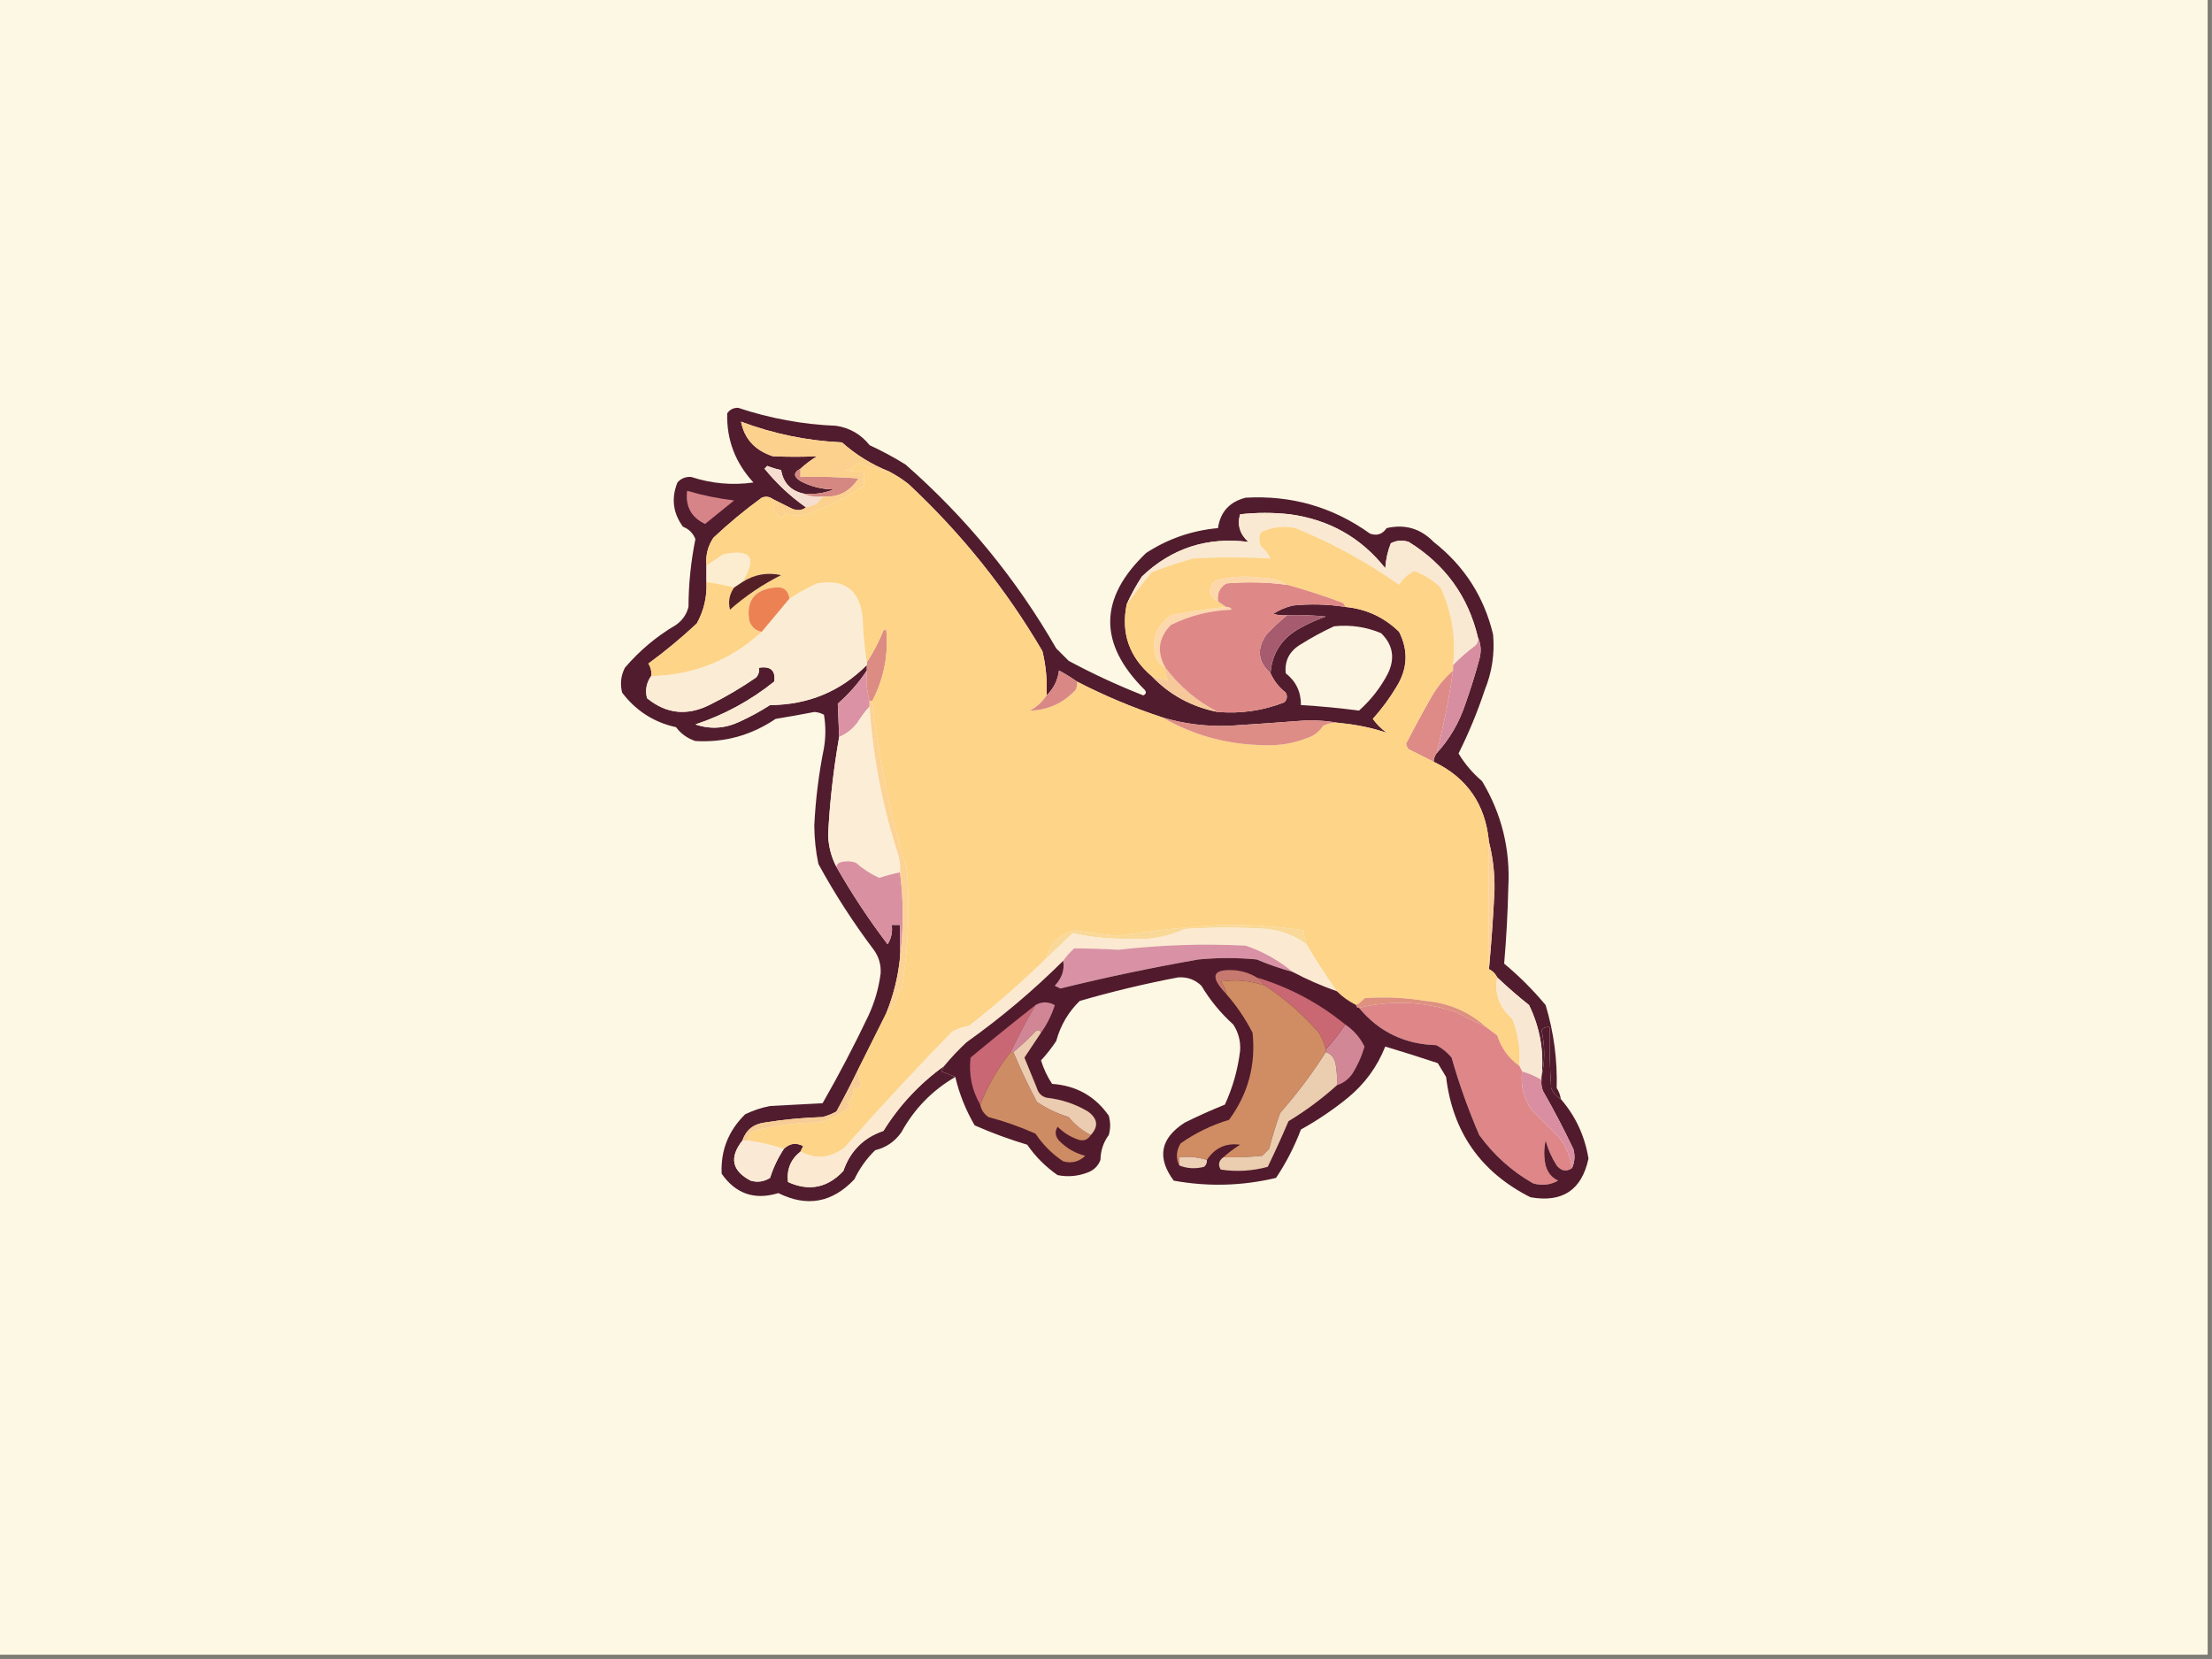 <?xml version="1.0" encoding="UTF-8"?>
<!DOCTYPE svg PUBLIC "-//W3C//DTD SVG 1.1//EN" "http://www.w3.org/Graphics/SVG/1.1/DTD/svg11.dtd">
<svg xmlns="http://www.w3.org/2000/svg" version="1.1" width="800px" height="600px" style="shape-rendering:geometricPrecision; text-rendering:geometricPrecision; image-rendering:optimizeQuality; fill-rule:evenodd; clip-rule:evenodd" xmlns:xlink="http://www.w3.org/1999/xlink">
<rect width="100%" height="100%" fill="#808080" stroke="none"/>
<g><path style="opacity:1" fill="#fdf8e3" d="M -0.5,-0.5 C 265.833,-0.5 532.167,-0.5 798.5,-0.5C 798.5,199.167 798.5,398.833 798.5,598.5C 532.167,598.5 265.833,598.5 -0.5,598.5C -0.5,398.833 -0.5,199.167 -0.5,-0.5 Z"/></g>
<g><path style="opacity:1" fill="#511d2e" d="M 564.5,397.5 C 562.907,396.652 561.74,395.319 561,393.5C 560.5,386.174 560.334,378.841 560.5,371.5C 559.325,371.281 558.325,371.614 557.5,372.5C 558.808,378.296 558.808,383.963 557.5,389.5C 558.484,380.368 556.984,371.701 553,363.5C 548.974,360.302 545.141,356.968 541.5,353.5C 540.833,352.167 539.833,351.167 538.5,350.5C 539.377,341.02 540.044,331.52 540.5,322C 540.61,315.933 539.943,310.1 538.5,304.5C 537.254,290.948 530.588,281.281 518.5,275.5C 518.557,274.391 518.89,273.391 519.5,272.5C 524.248,267.352 527.748,261.352 530,254.5C 531.869,249.228 533.535,243.894 535,238.5C 535.801,235.633 535.634,232.966 534.5,230.5C 530.973,215.649 522.64,204.149 509.5,196C 507.231,195.242 505.064,195.409 503,196.5C 501.873,199.377 501.206,202.377 501,205.5C 492.215,194.42 480.715,187.92 466.5,186C 460.5,185.333 454.5,185.333 448.5,186C 447.391,189.826 448.391,193.159 451.5,196C 436.569,194.1 423.736,198.266 413,208.5C 410.888,211.727 409.055,215.06 407.5,218.5C 405.361,228.9 408.361,237.567 416.5,244.5C 423.045,251.348 431.045,255.681 440.5,257.5C 448.798,258.171 456.798,257.005 464.5,254C 465.517,252.951 465.684,251.784 465,250.5C 462.57,248.578 460.737,246.245 459.5,243.5C 460.05,236.084 463.717,230.584 470.5,227C 473.382,225.392 476.382,224.059 479.5,223C 474.845,222.501 470.179,222.334 465.5,222.5C 463.801,222.66 462.134,222.494 460.5,222C 462.635,220.619 464.968,219.619 467.5,219C 473.862,218.347 480.195,218.513 486.5,219.5C 494.067,220.2 500.567,223.2 506,228.5C 509.432,235.305 509.098,241.972 505,248.5C 502.527,252.618 499.694,256.451 496.5,260C 497.868,261.873 499.534,263.54 501.5,265C 496.076,263.203 490.409,262.036 484.5,261.5C 480.849,260.835 477.015,260.501 473,260.5C 463.506,261.232 454.006,261.899 444.5,262.5C 436.323,262.797 428.323,261.797 420.5,259.5C 409.796,255.979 399.463,251.646 389.5,246.5C 387.481,245.067 385.314,243.733 383,242.5C 382.528,246.11 381.028,249.11 378.5,251.5C 378.771,246.087 378.271,240.754 377,235.5C 363.836,213.051 347.669,192.884 328.5,175C 326.283,173.277 323.95,171.777 321.5,170.5C 315.271,168.021 309.604,164.521 304.5,160C 291.918,159.417 279.752,156.917 268,152.5C 269.242,158.755 273.076,162.921 279.5,165C 284.851,165.263 290.184,165.263 295.5,165C 293.34,166.332 291.34,167.832 289.5,169.5C 286.894,170.85 286.894,172.35 289.5,174C 293.232,175.969 297.232,176.969 301.5,177C 298.042,178.415 294.375,178.915 290.5,178.5C 285.943,177.443 283.277,174.61 282.5,170C 280.782,169.654 279.115,169.154 277.5,168.5C 277.167,168.833 276.833,169.167 276.5,169.5C 280.918,174.923 285.918,179.589 291.5,183.5C 290.054,184.613 288.387,184.78 286.5,184C 284.14,182.82 281.807,181.653 279.5,180.5C 278.262,179.588 276.928,179.421 275.5,180C 269.375,184.456 263.542,189.289 258,194.5C 255.994,197.536 255.16,200.869 255.5,204.5C 255.5,206.5 255.5,208.5 255.5,210.5C 255.749,215.836 254.582,220.836 252,225.5C 246.443,230.691 240.61,235.524 234.5,240C 235.38,241.356 235.714,242.856 235.5,244.5C 233.782,246.926 233.282,249.593 234,252.5C 240.909,258.157 248.409,258.99 256.5,255C 262.427,252.065 268.094,248.732 273.5,245C 274.337,243.989 274.67,242.822 274.5,241.5C 278.73,240.831 280.563,242.498 280,246.5C 271.434,253.367 261.934,258.533 251.5,262C 256.838,263.841 262.171,263.507 267.5,261C 271.327,259.254 274.993,257.254 278.5,255C 292.3,254.911 303.967,250.077 313.5,240.5C 313.5,241.167 313.5,241.833 313.5,242.5C 310.582,246.924 307.082,250.924 303,254.5C 303.158,258.459 303.325,262.459 303.5,266.5C 301.435,278.233 300.102,290.067 299.5,302C 299.666,306.167 300.666,310.001 302.5,313.5C 308.026,323.205 314.192,332.538 321,341.5C 322.352,339.406 322.852,337.073 322.5,334.5C 323.5,334.5 324.5,334.5 325.5,334.5C 325.5,338.5 325.5,342.5 325.5,346.5C 324.771,353.415 323.104,360.082 320.5,366.5C 317.186,373.128 313.853,379.795 310.5,386.5C 308.006,391.653 305.339,396.819 302.5,402C 300.913,402.862 299.246,403.529 297.5,404C 290.449,404.211 283.449,404.878 276.5,406C 272.455,406.551 269.788,408.718 268.5,412.5C 263.688,418.61 264.688,423.444 271.5,427C 273.971,427.706 276.305,427.373 278.5,426C 279.694,422.238 281.361,418.738 283.5,415.5C 285.567,413.488 287.9,413.154 290.5,414.5C 290.137,415.183 289.804,415.85 289.5,416.5C 285.957,419.287 284.457,422.954 285,427.5C 292.595,430.95 299.262,429.617 305,423.5C 307.519,416.249 312.352,411.416 319.5,409C 325.311,399.691 332.644,391.857 341.5,385.5C 341.196,386.15 340.863,386.817 340.5,387.5C 342.291,388.17 343.958,388.837 345.5,389.5C 337.185,394.316 330.685,400.983 326,409.5C 323.635,412.869 320.468,415.036 316.5,416C 313.386,419.06 310.886,422.56 309,426.5C 301.012,434.981 291.845,436.647 281.5,431.5C 272.922,434.122 266.089,431.788 261,424.5C 260.596,416.129 263.429,408.963 269.5,403C 272.363,401.601 275.363,400.601 278.5,400C 284.833,399.667 291.167,399.333 297.5,399C 303.367,388.768 308.867,378.268 314,367.5C 316.314,362.56 317.814,357.393 318.5,352C 318.671,348.871 317.838,346.037 316,343.5C 308.573,333.644 301.907,323.31 296,312.5C 295.021,307.889 294.521,303.223 294.5,298.5C 294.965,289.076 296.132,279.743 298,270.5C 298.667,266.5 298.667,262.5 298,258.5C 296.938,257.903 295.772,257.57 294.5,257.5C 289.845,258.398 285.178,259.231 280.5,260C 271.694,265.95 262.028,268.617 251.5,268C 248.638,267.07 246.305,265.403 244.5,263C 236.499,261.245 229.999,257.079 225,250.5C 224.21,247.366 224.543,244.366 226,241.5C 231.334,235.262 237.501,230.096 244.5,226C 246.81,224.363 248.31,222.196 249,219.5C 249.031,211.227 249.864,203.06 251.5,195C 250.68,192.846 249.18,191.346 247,190.5C 243.379,185.531 242.712,180.198 245,174.5C 246.299,173.02 247.966,172.354 250,172.5C 257.359,174.909 264.859,175.576 272.5,174.5C 265.926,167.37 262.76,159.037 263,149.5C 263.956,148.106 265.289,147.439 267,147.5C 278.529,151.343 290.362,153.51 302.5,154C 307.42,154.792 311.42,157.126 314.5,161C 318.993,163.079 323.326,165.412 327.5,168C 349.387,187.211 367.554,209.378 382,234.5C 383.5,236 385,237.5 386.5,239C 395.26,243.714 404.26,247.88 413.5,251.5C 414.521,250.998 414.688,250.332 414,249.5C 397.203,232.85 397.37,216.35 414.5,200C 422.397,194.857 431.064,191.857 440.5,191C 441.342,185.154 444.676,181.487 450.5,180C 467.093,179.047 482.093,183.38 495.5,193C 498.003,193.874 500.003,193.207 501.5,191C 508.114,189.475 513.78,191.142 518.5,196C 529.591,204.691 536.758,215.857 540,229.5C 540.616,236.381 539.616,243.048 537,249.5C 534.383,257.4 531.216,265.067 527.5,272.5C 529.739,276.247 532.573,279.58 536,282.5C 543.097,294.308 546.264,307.142 545.5,321C 545.288,330.222 544.788,339.388 544,348.5C 549.473,353.061 554.473,358.061 559,363.5C 561.937,373.257 563.27,383.257 563,393.5C 563.791,394.745 564.291,396.078 564.5,397.5 Z"/></g>
<g><path style="opacity:1" fill="#de8a86" d="M 525.5,242.5 C 524.09,252.64 522.09,262.64 519.5,272.5C 518.89,273.391 518.557,274.391 518.5,275.5C 515.553,274.027 512.553,272.527 509.5,271C 508.978,270.439 508.645,269.772 508.5,269C 511.532,263.103 514.699,257.269 518,251.5C 520.042,248.06 522.542,245.06 525.5,242.5 Z"/></g>
<g><path style="opacity:1" fill="#da92a4" d="M 313.5,242.5 C 313.185,246.371 313.518,250.038 314.5,253.5C 314.5,254.167 314.5,254.833 314.5,255.5C 312.863,257.316 311.363,259.316 310,261.5C 308.223,263.79 306.056,265.457 303.5,266.5C 303.325,262.459 303.158,258.459 303,254.5C 307.082,250.924 310.582,246.924 313.5,242.5 Z"/></g>
<g><path style="opacity:1" fill="#d88ea1" d="M 534.5,230.5 C 535.634,232.966 535.801,235.633 535,238.5C 533.535,243.894 531.869,249.228 530,254.5C 527.748,261.352 524.248,267.352 519.5,272.5C 522.09,262.64 524.09,252.64 525.5,242.5C 525.5,241.833 525.5,241.167 525.5,240.5C 527.949,237.958 530.616,235.624 533.5,233.5C 534.386,232.675 534.719,231.675 534.5,230.5 Z"/></g>
<g><path style="opacity:1" fill="#dd8c83" d="M 315.5,253.5 C 315.167,253.5 314.833,253.5 314.5,253.5C 313.518,250.038 313.185,246.371 313.5,242.5C 313.5,241.833 313.5,241.167 313.5,240.5C 313.5,240.167 313.5,239.833 313.5,239.5C 315.868,235.933 317.868,232.1 319.5,228C 319.833,227.833 320.167,227.667 320.5,227.5C 321.409,236.622 319.743,245.288 315.5,253.5 Z"/></g>
<g><path style="opacity:1" fill="#faecd5" d="M 313.5,239.5 C 313.5,239.833 313.5,240.167 313.5,240.5C 303.967,250.077 292.3,254.911 278.5,255C 274.993,257.254 271.327,259.254 267.5,261C 262.171,263.507 256.838,263.841 251.5,262C 261.934,258.533 271.434,253.367 280,246.5C 280.563,242.498 278.73,240.831 274.5,241.5C 274.67,242.822 274.337,243.989 273.5,245C 268.094,248.732 262.427,252.065 256.5,255C 248.409,258.99 240.909,258.157 234,252.5C 233.282,249.593 233.782,246.926 235.5,244.5C 250.941,244.102 264.274,238.769 275.5,228.5C 278.823,224.54 282.156,220.54 285.5,216.5C 288.646,214.425 291.979,212.592 295.5,211C 305.475,209.239 310.975,213.406 312,223.5C 312.173,229.016 312.673,234.349 313.5,239.5 Z"/></g>
<g><path style="opacity:1" fill="#fcecd0" d="M 268.5,210.5 C 267.5,211.167 266.5,211.833 265.5,212.5C 262.316,211.677 258.983,211.01 255.5,210.5C 255.5,208.5 255.5,206.5 255.5,204.5C 257.464,203.218 259.464,201.885 261.5,200.5C 271.656,198.325 273.99,201.658 268.5,210.5 Z"/></g>
<g><path style="opacity:1" fill="#fae9d2" d="M 534.5,230.5 C 534.719,231.675 534.386,232.675 533.5,233.5C 530.616,235.624 527.949,237.958 525.5,240.5C 526.609,230.679 525.109,221.345 521,212.5C 518.217,209.86 515.05,207.86 511.5,206.5C 509.249,207.626 507.416,209.293 506,211.5C 494.222,203.197 481.722,196.364 468.5,191C 464.134,190.114 459.967,190.614 456,192.5C 455.333,194.167 455.333,195.833 456,197.5C 457.529,198.729 458.696,200.229 459.5,202C 450.198,201.481 440.865,201.481 431.5,202C 426.405,203.38 421.405,205.047 416.5,207C 413.36,210.812 410.36,214.645 407.5,218.5C 409.055,215.06 410.888,211.727 413,208.5C 423.736,198.266 436.569,194.1 451.5,196C 448.391,193.159 447.391,189.826 448.5,186C 454.5,185.333 460.5,185.333 466.5,186C 480.715,187.92 492.215,194.42 501,205.5C 501.206,202.377 501.873,199.377 503,196.5C 505.064,195.409 507.231,195.242 509.5,196C 522.64,204.149 530.973,215.649 534.5,230.5 Z"/></g>
<g><path style="opacity:1" fill="#d78489" d="M 248.5,177.5 C 254.052,179.137 259.719,180.304 265.5,181C 261.989,183.847 258.489,186.68 255,189.5C 249.983,187.137 247.816,183.137 248.5,177.5 Z"/></g>
<g><path style="opacity:1" fill="#f5ded0" d="M 290.5,178.5 C 292.607,179.468 294.941,179.802 297.5,179.5C 296.267,181.796 294.267,183.13 291.5,183.5C 285.918,179.589 280.918,174.923 276.5,169.5C 276.833,169.167 277.167,168.833 277.5,168.5C 279.115,169.154 280.782,169.654 282.5,170C 283.277,174.61 285.943,177.443 290.5,178.5 Z"/></g>
<g><path style="opacity:1" fill="#d48881" d="M 289.5,169.5 C 289.5,170.5 289.5,171.5 289.5,172.5C 296.508,172.334 303.508,172.5 310.5,173C 307.289,177.94 302.956,180.107 297.5,179.5C 294.941,179.802 292.607,179.468 290.5,178.5C 294.375,178.915 298.042,178.415 301.5,177C 297.232,176.969 293.232,175.969 289.5,174C 286.894,172.35 286.894,170.85 289.5,169.5 Z"/></g>
<g><path style="opacity:1" fill="#fed488" d="M 321.5,170.5 C 323.95,171.777 326.283,173.277 328.5,175C 347.669,192.884 363.836,213.051 377,235.5C 378.271,240.754 378.771,246.087 378.5,251.5C 377.023,253.807 375.023,255.64 372.5,257C 379.002,256.828 384.502,254.328 389,249.5C 389.483,248.552 389.649,247.552 389.5,246.5C 399.463,251.646 409.796,255.979 420.5,259.5C 431.806,266.038 444.14,269.371 457.5,269.5C 462.693,269.698 467.693,268.865 472.5,267C 475.076,266.218 477.076,264.718 478.5,262.5C 480.396,261.534 482.396,261.201 484.5,261.5C 490.409,262.036 496.076,263.203 501.5,265C 499.534,263.54 497.868,261.873 496.5,260C 499.694,256.451 502.527,252.618 505,248.5C 509.098,241.972 509.432,235.305 506,228.5C 500.567,223.2 494.067,220.2 486.5,219.5C 486.389,218.883 486.056,218.383 485.5,218C 478.821,215.505 472.154,213.338 465.5,211.5C 462.851,209.891 459.851,209.057 456.5,209C 450.747,208.149 445.08,208.483 439.5,210C 436.694,212.937 437.027,215.437 440.5,217.5C 441.5,218.167 442.5,218.833 443.5,219.5C 436.927,220.195 430.26,221.195 423.5,222.5C 418.216,226.18 416.383,231.18 418,237.5C 418.66,239.324 419.827,240.657 421.5,241.5C 421.286,243.144 421.62,244.644 422.5,246C 420.494,245.85 418.494,245.35 416.5,244.5C 408.361,237.567 405.361,228.9 407.5,218.5C 410.36,214.645 413.36,210.812 416.5,207C 421.405,205.047 426.405,203.38 431.5,202C 440.865,201.481 450.198,201.481 459.5,202C 458.696,200.229 457.529,198.729 456,197.5C 455.333,195.833 455.333,194.167 456,192.5C 459.967,190.614 464.134,190.114 468.5,191C 481.722,196.364 494.222,203.197 506,211.5C 507.416,209.293 509.249,207.626 511.5,206.5C 515.05,207.86 518.217,209.86 521,212.5C 525.109,221.345 526.609,230.679 525.5,240.5C 525.5,241.167 525.5,241.833 525.5,242.5C 522.542,245.06 520.042,248.06 518,251.5C 514.699,257.269 511.532,263.103 508.5,269C 508.645,269.772 508.978,270.439 509.5,271C 512.553,272.527 515.553,274.027 518.5,275.5C 530.588,281.281 537.254,290.948 538.5,304.5C 538.35,320.022 538.35,335.355 538.5,350.5C 539.833,351.167 540.833,352.167 541.5,353.5C 540.425,359.359 542.258,364.359 547,368.5C 549.118,373.953 549.952,379.62 549.5,385.5C 545.621,382.753 542.954,379.086 541.5,374.5C 540.148,373.476 538.815,372.476 537.5,371.5C 531.364,365.942 524.031,362.775 515.5,362C 508.196,360.797 500.863,360.463 493.5,361C 492.627,362.045 491.627,362.878 490.5,363.5C 487.865,362.189 485.531,360.522 483.5,358.5C 479.595,353.032 475.928,347.365 472.5,341.5C 471.962,339.883 471.629,338.216 471.5,336.5C 462.091,335.044 452.591,334.377 443,334.5C 430.095,335.101 417.261,336.434 404.5,338.5C 399.155,337.927 393.822,337.26 388.5,336.5C 383.138,337.862 379.804,341.195 378.5,346.5C 369.675,355.153 360.341,363.319 350.5,371C 348.392,371.36 346.392,372.027 344.5,373C 331.189,386.647 318.189,400.647 305.5,415C 300.412,418.918 295.078,419.418 289.5,416.5C 289.804,415.85 290.137,415.183 290.5,414.5C 287.9,413.154 285.567,413.488 283.5,415.5C 279.241,414.139 274.907,413.139 270.5,412.5C 270.511,410.983 271.177,409.816 272.5,409C 280.021,407.053 287.688,406.053 295.5,406C 300.058,405.054 304.058,403.054 307.5,400C 307.167,399.667 306.833,399.333 306.5,399C 308.155,397.556 308.822,395.722 308.5,393.5C 309.675,393.719 310.675,393.386 311.5,392.5C 310.652,390.591 310.318,388.591 310.5,386.5C 313.853,379.795 317.186,373.128 320.5,366.5C 323.398,364.368 324.898,361.368 325,357.5C 325.333,357.833 325.667,358.167 326,358.5C 328.44,344.027 329.107,329.36 328,314.5C 321.873,294.67 317.707,274.337 315.5,253.5C 319.743,245.288 321.409,236.622 320.5,227.5C 320.167,227.667 319.833,227.833 319.5,228C 317.868,232.1 315.868,235.933 313.5,239.5C 312.673,234.349 312.173,229.016 312,223.5C 310.975,213.406 305.475,209.239 295.5,211C 291.979,212.592 288.646,214.425 285.5,216.5C 285.126,213.38 283.293,212.046 280,212.5C 272.803,213.363 269.803,217.363 271,224.5C 271.748,226.751 273.248,228.084 275.5,228.5C 264.274,238.769 250.941,244.102 235.5,244.5C 235.714,242.856 235.38,241.356 234.5,240C 240.61,235.524 246.443,230.691 252,225.5C 254.582,220.836 255.749,215.836 255.5,210.5C 258.983,211.01 262.316,211.677 265.5,212.5C 263.782,214.926 263.282,217.593 264,220.5C 269.62,215.55 275.787,211.384 282.5,208C 277.444,206.911 272.778,207.744 268.5,210.5C 273.99,201.658 271.656,198.325 261.5,200.5C 259.464,201.885 257.464,203.218 255.5,204.5C 255.16,200.869 255.994,197.536 258,194.5C 263.542,189.289 269.375,184.456 275.5,180C 276.928,179.421 278.262,179.588 279.5,180.5C 280.363,181.94 280.363,183.274 279.5,184.5C 280.5,185.5 281.5,186.5 282.5,187.5C 283.192,186.975 283.692,186.308 284,185.5C 286.401,186.602 288.901,186.769 291.5,186C 299.104,183.531 306.104,180.031 312.5,175.5C 312.5,173.833 312.5,172.167 312.5,170.5C 310.143,170.663 307.81,170.497 305.5,170C 307.402,169.801 308.902,168.967 310,167.5C 313.75,168.805 317.583,169.805 321.5,170.5 Z"/></g>
<g><path style="opacity:1" fill="#f7c899" d="M 421.5,241.5 C 426.637,248.307 432.97,253.641 440.5,257.5C 431.045,255.681 423.045,251.348 416.5,244.5C 418.494,245.35 420.494,245.85 422.5,246C 421.62,244.644 421.286,243.144 421.5,241.5 Z"/></g>
<g><path style="opacity:1" fill="#d98885" d="M 389.5,246.5 C 389.649,247.552 389.483,248.552 389,249.5C 384.502,254.328 379.002,256.828 372.5,257C 375.023,255.64 377.023,253.807 378.5,251.5C 381.028,249.11 382.528,246.11 383,242.5C 385.314,243.733 387.481,245.067 389.5,246.5 Z"/></g>
<g><path style="opacity:1" fill="#fcf5e2" d="M 482.5,226.5 C 488.434,225.889 494.1,226.722 499.5,229C 503.764,233.168 504.597,238.002 502,243.5C 499.346,248.633 495.846,253.133 491.5,257C 484.591,256.083 477.591,255.416 470.5,255C 470.541,250.249 468.707,246.416 465,243.5C 464.543,238.92 466.376,235.42 470.5,233C 474.434,230.536 478.434,228.369 482.5,226.5 Z"/></g>
<g><path style="opacity:1" fill="#a65b6f" d="M 465.5,222.5 C 470.179,222.334 474.845,222.501 479.5,223C 476.382,224.059 473.382,225.392 470.5,227C 463.717,230.584 460.05,236.084 459.5,243.5C 454.91,239.357 454.41,234.69 458,229.5C 460.396,226.933 462.896,224.6 465.5,222.5 Z"/></g>
<g><path style="opacity:1" fill="#fdd8ad" d="M 443.5,219.5 C 444.376,219.369 445.043,219.702 445.5,220.5C 437.762,220.768 430.429,222.601 423.5,226C 418.932,230.605 418.265,235.772 421.5,241.5C 419.827,240.657 418.66,239.324 418,237.5C 416.383,231.18 418.216,226.18 423.5,222.5C 430.26,221.195 436.927,220.195 443.5,219.5 Z"/></g>
<g><path style="opacity:1" fill="#ec8254" d="M 285.5,216.5 C 282.156,220.54 278.823,224.54 275.5,228.5C 273.248,228.084 271.748,226.751 271,224.5C 269.803,217.363 272.803,213.363 280,212.5C 283.293,212.046 285.126,213.38 285.5,216.5 Z"/></g>
<g><path style="opacity:1" fill="#541f25" d="M 265.5,212.5 C 266.5,211.833 267.5,211.167 268.5,210.5C 272.778,207.744 277.444,206.911 282.5,208C 275.787,211.384 269.62,215.55 264,220.5C 263.282,217.593 263.782,214.926 265.5,212.5 Z"/></g>
<g><path style="opacity:1" fill="#de8887" d="M 465.5,211.5 C 472.154,213.338 478.821,215.505 485.5,218C 486.056,218.383 486.389,218.883 486.5,219.5C 480.195,218.513 473.862,218.347 467.5,219C 464.968,219.619 462.635,220.619 460.5,222C 462.134,222.494 463.801,222.66 465.5,222.5C 462.896,224.6 460.396,226.933 458,229.5C 454.41,234.69 454.91,239.357 459.5,243.5C 460.737,246.245 462.57,248.578 465,250.5C 465.684,251.784 465.517,252.951 464.5,254C 456.798,257.005 448.798,258.171 440.5,257.5C 432.97,253.641 426.637,248.307 421.5,241.5C 418.265,235.772 418.932,230.605 423.5,226C 430.429,222.601 437.762,220.768 445.5,220.5C 445.043,219.702 444.376,219.369 443.5,219.5C 442.5,218.833 441.5,218.167 440.5,217.5C 440.081,214.675 441.081,212.509 443.5,211C 450.856,210.364 458.189,210.531 465.5,211.5 Z"/></g>
<g><path style="opacity:1" fill="#fdd7a9" d="M 465.5,211.5 C 458.189,210.531 450.856,210.364 443.5,211C 441.081,212.509 440.081,214.675 440.5,217.5C 437.027,215.437 436.694,212.937 439.5,210C 445.08,208.483 450.747,208.149 456.5,209C 459.851,209.057 462.851,209.891 465.5,211.5 Z"/></g>
<g><path style="opacity:1" fill="#fcd18e" d="M 321.5,170.5 C 317.583,169.805 313.75,168.805 310,167.5C 308.902,168.967 307.402,169.801 305.5,170C 307.81,170.497 310.143,170.663 312.5,170.5C 312.5,172.167 312.5,173.833 312.5,175.5C 306.104,180.031 299.104,183.531 291.5,186C 288.901,186.769 286.401,186.602 284,185.5C 283.692,186.308 283.192,186.975 282.5,187.5C 281.5,186.5 280.5,185.5 279.5,184.5C 280.363,183.274 280.363,181.94 279.5,180.5C 281.807,181.653 284.14,182.82 286.5,184C 288.387,184.78 290.054,184.613 291.5,183.5C 294.267,183.13 296.267,181.796 297.5,179.5C 302.956,180.107 307.289,177.94 310.5,173C 303.508,172.5 296.508,172.334 289.5,172.5C 289.5,171.5 289.5,170.5 289.5,169.5C 291.34,167.832 293.34,166.332 295.5,165C 290.184,165.263 284.851,165.263 279.5,165C 273.076,162.921 269.242,158.755 268,152.5C 279.752,156.917 291.918,159.417 304.5,160C 309.604,164.521 315.271,168.021 321.5,170.5 Z"/></g>
<g><path style="opacity:1" fill="#fbedd6" d="M 314.5,255.5 C 315.763,273.983 319.263,291.983 325,309.5C 325.495,311.473 325.662,313.473 325.5,315.5C 322.972,316.011 320.472,316.678 318,317.5C 314.937,316.119 312.104,314.286 309.5,312C 307.5,311.333 305.5,311.333 303.5,312C 302.944,312.383 302.611,312.883 302.5,313.5C 300.666,310.001 299.666,306.167 299.5,302C 300.102,290.067 301.435,278.233 303.5,266.5C 306.056,265.457 308.223,263.79 310,261.5C 311.363,259.316 312.863,257.316 314.5,255.5 Z"/></g>
<g><path style="opacity:1" fill="#dd8c86" d="M 420.5,259.5 C 428.323,261.797 436.323,262.797 444.5,262.5C 454.006,261.899 463.506,261.232 473,260.5C 477.015,260.501 480.849,260.835 484.5,261.5C 482.396,261.201 480.396,261.534 478.5,262.5C 477.076,264.718 475.076,266.218 472.5,267C 467.693,268.865 462.693,269.698 457.5,269.5C 444.14,269.371 431.806,266.038 420.5,259.5 Z"/></g>
<g><path style="opacity:1" fill="#d990a0" d="M 325.5,315.5 C 326.833,325.833 326.833,336.167 325.5,346.5C 325.5,342.5 325.5,338.5 325.5,334.5C 324.5,334.5 323.5,334.5 322.5,334.5C 322.852,337.073 322.352,339.406 321,341.5C 314.192,332.538 308.026,323.205 302.5,313.5C 302.611,312.883 302.944,312.383 303.5,312C 305.5,311.333 307.5,311.333 309.5,312C 312.104,314.286 314.937,316.119 318,317.5C 320.472,316.678 322.972,316.011 325.5,315.5 Z"/></g>
<g><path style="opacity:1" fill="#fcd295" d="M 314.5,253.5 C 314.833,253.5 315.167,253.5 315.5,253.5C 317.707,274.337 321.873,294.67 328,314.5C 329.107,329.36 328.44,344.027 326,358.5C 325.667,358.167 325.333,357.833 325,357.5C 324.898,361.368 323.398,364.368 320.5,366.5C 323.104,360.082 324.771,353.415 325.5,346.5C 326.833,336.167 326.833,325.833 325.5,315.5C 325.662,313.473 325.495,311.473 325,309.5C 319.263,291.983 315.763,273.983 314.5,255.5C 314.5,254.833 314.5,254.167 314.5,253.5 Z"/></g>
<g><path style="opacity:1" fill="#fcce9a" d="M 538.5,304.5 C 539.943,310.1 540.61,315.933 540.5,322C 540.044,331.52 539.377,341.02 538.5,350.5C 538.35,335.355 538.35,320.022 538.5,304.5 Z"/></g>
<g><path style="opacity:1" fill="#f9d898" d="M 472.5,341.5 C 468.369,338.46 463.703,336.627 458.5,336C 448.5,335.333 438.5,335.333 428.5,336C 422.004,338.944 415.171,340.111 408,339.5C 401.241,339.63 394.574,338.964 388,337.5C 384.839,340.47 381.672,343.47 378.5,346.5C 379.804,341.195 383.138,337.862 388.5,336.5C 393.822,337.26 399.155,337.927 404.5,338.5C 417.261,336.434 430.095,335.101 443,334.5C 452.591,334.377 462.091,335.044 471.5,336.5C 471.629,338.216 471.962,339.883 472.5,341.5 Z"/></g>
<g><path style="opacity:1" fill="#f8e7d2" d="M 541.5,353.5 C 545.141,356.968 548.974,360.302 553,363.5C 556.984,371.701 558.484,380.368 557.5,389.5C 557.5,389.833 557.5,390.167 557.5,390.5C 555.313,389.242 552.98,388.242 550.5,387.5C 550.167,386.833 549.833,386.167 549.5,385.5C 549.952,379.62 549.118,373.953 547,368.5C 542.258,364.359 540.425,359.359 541.5,353.5 Z"/></g>
<g><path style="opacity:1" fill="#dd917e" d="M 537.5,371.5 C 533.814,369.767 530.148,367.934 526.5,366C 514.929,362.171 503.263,361.671 491.5,364.5C 490.833,364.5 490.5,364.167 490.5,363.5C 491.627,362.878 492.627,362.045 493.5,361C 500.863,360.463 508.196,360.797 515.5,362C 524.031,362.775 531.364,365.942 537.5,371.5 Z"/></g>
<g><path style="opacity:1" fill="#de8688" d="M 537.5,371.5 C 538.815,372.476 540.148,373.476 541.5,374.5C 542.954,379.086 545.621,382.753 549.5,385.5C 549.833,386.167 550.167,386.833 550.5,387.5C 549.889,392.618 551.056,397.285 554,401.5C 557.333,404.833 560.667,408.167 564,411.5C 566.537,414.86 568.037,418.527 568.5,422.5C 566.511,423.887 564.678,423.553 563,421.5C 561.219,418.726 559.885,415.726 559,412.5C 558.333,415.5 558.333,418.5 559,421.5C 559.685,424.057 561.185,425.891 563.5,427C 560.706,428.557 557.706,428.89 554.5,428C 546.756,423.591 540.256,417.758 535,410.5C 531.053,401.377 527.72,392.044 525,382.5C 523.457,380.622 521.624,379.122 519.5,378C 508.059,377.693 498.726,373.193 491.5,364.5C 503.263,361.671 514.929,362.171 526.5,366C 530.148,367.934 533.814,369.767 537.5,371.5 Z"/></g>
<g><path style="opacity:1" fill="#fbe9d2" d="M 472.5,341.5 C 475.928,347.365 479.595,353.032 483.5,358.5C 477.924,356.537 472.591,354.204 467.5,351.5C 462.465,347.319 456.798,344.152 450.5,342C 435.118,341.226 419.785,341.726 404.5,343.5C 399.138,343.18 393.804,343.013 388.5,343C 386.959,344.371 385.625,345.871 384.5,347.5C 373.686,358.255 362.019,368.089 349.5,377C 346.629,379.703 343.962,382.536 341.5,385.5C 332.644,391.857 325.311,399.691 319.5,409C 312.352,411.416 307.519,416.249 305,423.5C 299.262,429.617 292.595,430.95 285,427.5C 284.457,422.954 285.957,419.287 289.5,416.5C 295.078,419.418 300.412,418.918 305.5,415C 318.189,400.647 331.189,386.647 344.5,373C 346.392,372.027 348.392,371.36 350.5,371C 360.341,363.319 369.675,355.153 378.5,346.5C 381.672,343.47 384.839,340.47 388,337.5C 394.574,338.964 401.241,339.63 408,339.5C 415.171,340.111 422.004,338.944 428.5,336C 438.5,335.333 448.5,335.333 458.5,336C 463.703,336.627 468.369,338.46 472.5,341.5 Z"/></g>
<g><path style="opacity:1" fill="#d992a5" d="M 467.5,351.5 C 463.089,350.307 458.756,348.807 454.5,347C 447.5,346.333 440.5,346.333 433.5,347C 416.722,349.922 400.056,353.422 383.5,357.5C 382.833,357.167 382.167,356.833 381.5,356.5C 384.093,353.732 385.093,350.732 384.5,347.5C 385.625,345.871 386.959,344.371 388.5,343C 393.804,343.013 399.138,343.18 404.5,343.5C 419.785,341.726 435.118,341.226 450.5,342C 456.798,344.152 462.465,347.319 467.5,351.5 Z"/></g>
<g><path style="opacity:1" fill="#511b2d" d="M 467.5,351.5 C 472.591,354.204 477.924,356.537 483.5,358.5C 485.531,360.522 487.865,362.189 490.5,363.5C 490.5,364.167 490.833,364.5 491.5,364.5C 498.726,373.193 508.059,377.693 519.5,378C 521.624,379.122 523.457,380.622 525,382.5C 527.72,392.044 531.053,401.377 535,410.5C 540.256,417.758 546.756,423.591 554.5,428C 557.706,428.89 560.706,428.557 563.5,427C 561.185,425.891 559.685,424.057 559,421.5C 558.333,418.5 558.333,415.5 559,412.5C 559.885,415.726 561.219,418.726 563,421.5C 564.678,423.553 566.511,423.887 568.5,422.5C 569.537,420.262 569.703,417.929 569,415.5C 565.588,408.342 561.922,401.342 558,394.5C 557.51,393.207 557.343,391.873 557.5,390.5C 557.5,390.167 557.5,389.833 557.5,389.5C 558.808,383.963 558.808,378.296 557.5,372.5C 558.325,371.614 559.325,371.281 560.5,371.5C 560.334,378.841 560.5,386.174 561,393.5C 561.74,395.319 562.907,396.652 564.5,397.5C 569.818,403.642 573.151,410.808 574.5,419C 572.074,430.387 565.074,435.054 553.5,433C 535.559,423.95 525.392,409.45 523,389.5C 522,387.833 521,386.167 520,384.5C 513.709,382.409 507.376,380.409 501,378.5C 498.089,385.819 493.589,391.986 487.5,397C 482.179,401.328 476.512,405.162 470.5,408.5C 468.138,414.725 465.138,420.558 461.5,426C 449.255,428.919 436.922,429.253 424.5,427C 418.312,418.666 419.646,411.666 428.5,406C 433.267,403.635 438.1,401.469 443,399.5C 445.855,393.271 447.688,386.771 448.5,380C 448.733,376.541 447.899,373.374 446,370.5C 441.45,366.385 437.616,361.718 434.5,356.5C 432.13,354.234 429.297,353.234 426,353.5C 414.031,355.784 402.198,358.617 390.5,362C 386.373,366.014 383.54,370.847 382,376.5C 380.357,378.977 378.524,381.31 376.5,383.5C 377.432,386.53 378.765,389.363 380.5,392C 389.233,392.612 396.066,396.446 401,403.5C 401.667,405.833 401.667,408.167 401,410.5C 399.054,413.139 398.054,416.139 398,419.5C 397.167,421.667 395.667,423.167 393.5,424C 389.928,425.405 386.261,425.738 382.5,425C 378.167,422 374.5,418.333 371.5,414C 365.024,412.063 358.691,409.73 352.5,407C 349.265,401.449 346.932,395.615 345.5,389.5C 343.958,388.837 342.291,388.17 340.5,387.5C 340.863,386.817 341.196,386.15 341.5,385.5C 343.962,382.536 346.629,379.703 349.5,377C 362.019,368.089 373.686,358.255 384.5,347.5C 385.093,350.732 384.093,353.732 381.5,356.5C 382.167,356.833 382.833,357.167 383.5,357.5C 400.056,353.422 416.722,349.922 433.5,347C 440.5,346.333 447.5,346.333 454.5,347C 458.756,348.807 463.089,350.307 467.5,351.5 Z"/></g>
<g><path style="opacity:1" fill="#c96874" d="M 374.5,363.5 C 371.245,369.008 368.245,374.675 365.5,380.5C 360.901,386.3 357.235,392.633 354.5,399.5C 351.495,394.31 350.328,388.644 351,382.5C 358.772,376.038 366.606,369.705 374.5,363.5 Z"/></g>
<g><path style="opacity:1" fill="#d28797" d="M 486.5,370.5 C 489.558,372.556 491.891,375.223 493.5,378.5C 492.478,382.072 490.978,385.405 489,388.5C 487.549,390.464 485.716,391.797 483.5,392.5C 483.664,389.813 483.497,387.146 483,384.5C 482.502,382.456 481.335,381.122 479.5,380.5C 479.5,380.167 479.5,379.833 479.5,379.5C 482.052,376.76 484.385,373.76 486.5,370.5 Z"/></g>
<g><path style="opacity:1" fill="#d18696" d="M 376.5,373.5 C 376.103,372.475 375.437,372.308 374.5,373C 371.938,375.733 369.271,378.233 366.5,380.5C 366.167,380.5 365.833,380.5 365.5,380.5C 368.245,374.675 371.245,369.008 374.5,363.5C 376.693,362.203 379.027,362.203 381.5,363.5C 380.33,367.173 378.663,370.507 376.5,373.5 Z"/></g>
<g><path style="opacity:1" fill="#c96873" d="M 454.5,353.5 C 466.337,357.084 477.004,362.75 486.5,370.5C 484.385,373.76 482.052,376.76 479.5,379.5C 478.955,377.407 478.122,375.407 477,373.5C 471.194,366.849 464.694,361.182 457.5,356.5C 456.694,355.272 455.694,354.272 454.5,353.5 Z"/></g>
<g><path style="opacity:1" fill="#c7796f" d="M 454.5,353.5 C 455.694,354.272 456.694,355.272 457.5,356.5C 452.317,354.65 446.983,354.15 441.5,355C 442.582,356.33 443.249,357.83 443.5,359.5C 437.18,352.926 438.513,350.092 447.5,351C 450.104,351.39 452.438,352.224 454.5,353.5 Z"/></g>
<g><path style="opacity:1" fill="#d08d63" d="M 457.5,356.5 C 464.694,361.182 471.194,366.849 477,373.5C 478.122,375.407 478.955,377.407 479.5,379.5C 479.5,379.833 479.5,380.167 479.5,380.5C 474.601,388.239 469.101,395.572 463,402.5C 461.468,406.762 460.135,411.095 459,415.5C 458.167,416.333 457.333,417.167 456.5,418C 451.845,418.499 447.179,418.666 442.5,418.5C 444.316,416.863 446.316,415.363 448.5,414C 443.352,413.312 439.352,415.145 436.5,419.5C 433.375,418.521 430.042,418.187 426.5,418.5C 426.5,419.5 426.5,420.5 426.5,421.5C 425.198,418.893 425.364,416.227 427,413.5C 432.369,409.732 438.202,406.899 444.5,405C 451.394,395.645 454.227,385.145 453,373.5C 450.369,368.387 447.202,363.72 443.5,359.5C 443.249,357.83 442.582,356.33 441.5,355C 446.983,354.15 452.317,354.65 457.5,356.5 Z"/></g>
<g><path style="opacity:1" fill="#ce8c64" d="M 365.5,380.5 C 365.833,380.5 366.167,380.5 366.5,380.5C 369.049,386.599 371.882,392.599 375,398.5C 378.523,400.901 382.356,402.734 386.5,404C 388.771,406.782 391.437,408.949 394.5,410.5C 393.341,412.377 391.674,412.877 389.5,412C 386.827,410.999 384.493,409.499 382.5,407.5C 381.432,409.187 381.599,410.854 383,412.5C 385.67,415.25 388.836,417.083 392.5,418C 390.217,420.19 387.551,420.857 384.5,420C 380.5,417.333 377.167,414 374.5,410C 368.993,407.54 363.327,405.54 357.5,404C 355.859,402.871 354.859,401.371 354.5,399.5C 357.235,392.633 360.901,386.3 365.5,380.5 Z"/></g>
<g><path style="opacity:1" fill="#d98ea1" d="M 550.5,387.5 C 552.98,388.242 555.313,389.242 557.5,390.5C 557.343,391.873 557.51,393.207 558,394.5C 561.922,401.342 565.588,408.342 569,415.5C 569.703,417.929 569.537,420.262 568.5,422.5C 568.037,418.527 566.537,414.86 564,411.5C 560.667,408.167 557.333,404.833 554,401.5C 551.056,397.285 549.889,392.618 550.5,387.5 Z"/></g>
<g><path style="opacity:1" fill="#ebccb0" d="M 376.5,373.5 C 374.491,376.507 372.491,379.507 370.5,382.5C 371.997,386.162 373.497,389.828 375,393.5C 375.5,395.333 376.667,396.5 378.5,397C 383.902,397.597 388.902,399.264 393.5,402C 397.029,404.577 397.363,407.41 394.5,410.5C 391.437,408.949 388.771,406.782 386.5,404C 382.356,402.734 378.523,400.901 375,398.5C 371.882,392.599 369.049,386.599 366.5,380.5C 369.271,378.233 371.938,375.733 374.5,373C 375.437,372.308 376.103,372.475 376.5,373.5 Z"/></g>
<g><path style="opacity:1" fill="#f8cc95" d="M 310.5,386.5 C 310.318,388.591 310.652,390.591 311.5,392.5C 310.675,393.386 309.675,393.719 308.5,393.5C 308.822,395.722 308.155,397.556 306.5,399C 306.833,399.333 307.167,399.667 307.5,400C 304.058,403.054 300.058,405.054 295.5,406C 287.688,406.053 280.021,407.053 272.5,409C 271.177,409.816 270.511,410.983 270.5,412.5C 269.833,412.5 269.167,412.5 268.5,412.5C 269.788,408.718 272.455,406.551 276.5,406C 283.449,404.878 290.449,404.211 297.5,404C 299.246,403.529 300.913,402.862 302.5,402C 305.339,396.819 308.006,391.653 310.5,386.5 Z"/></g>
<g><path style="opacity:1" fill="#fae9d4" d="M 268.5,412.5 C 269.167,412.5 269.833,412.5 270.5,412.5C 274.907,413.139 279.241,414.139 283.5,415.5C 281.361,418.738 279.694,422.238 278.5,426C 276.305,427.373 273.971,427.706 271.5,427C 264.688,423.444 263.688,418.61 268.5,412.5 Z"/></g>
<g><path style="opacity:1" fill="#ebceaf" d="M 479.5,380.5 C 481.335,381.122 482.502,382.456 483,384.5C 483.497,387.146 483.664,389.813 483.5,392.5C 478.132,397.355 472.299,401.689 466,405.5C 463.612,411.105 461.112,416.605 458.5,422C 452.92,423.517 447.253,423.851 441.5,423C 440.419,421.289 440.752,419.789 442.5,418.5C 447.179,418.666 451.845,418.499 456.5,418C 457.333,417.167 458.167,416.333 459,415.5C 460.135,411.095 461.468,406.762 463,402.5C 469.101,395.572 474.601,388.239 479.5,380.5 Z"/></g>
<g><path style="opacity:1" fill="#edcfb6" d="M 436.5,419.5 C 436.586,420.496 436.252,421.329 435.5,422C 432.304,422.805 429.304,422.638 426.5,421.5C 426.5,420.5 426.5,419.5 426.5,418.5C 430.042,418.187 433.375,418.521 436.5,419.5 Z"/></g>
<g><path style="opacity:1" fill="#7e7b71" d="M 798.5,-0.5 C 798.833,-0.5 799.167,-0.5 799.5,-0.5C 799.5,199.5 799.5,399.5 799.5,599.5C 532.833,599.5 266.167,599.5 -0.5,599.5C -0.5,599.167 -0.5,598.833 -0.5,598.5C 265.833,598.5 532.167,598.5 798.5,598.5C 798.5,398.833 798.5,199.167 798.5,-0.5 Z"/></g>
</svg>
